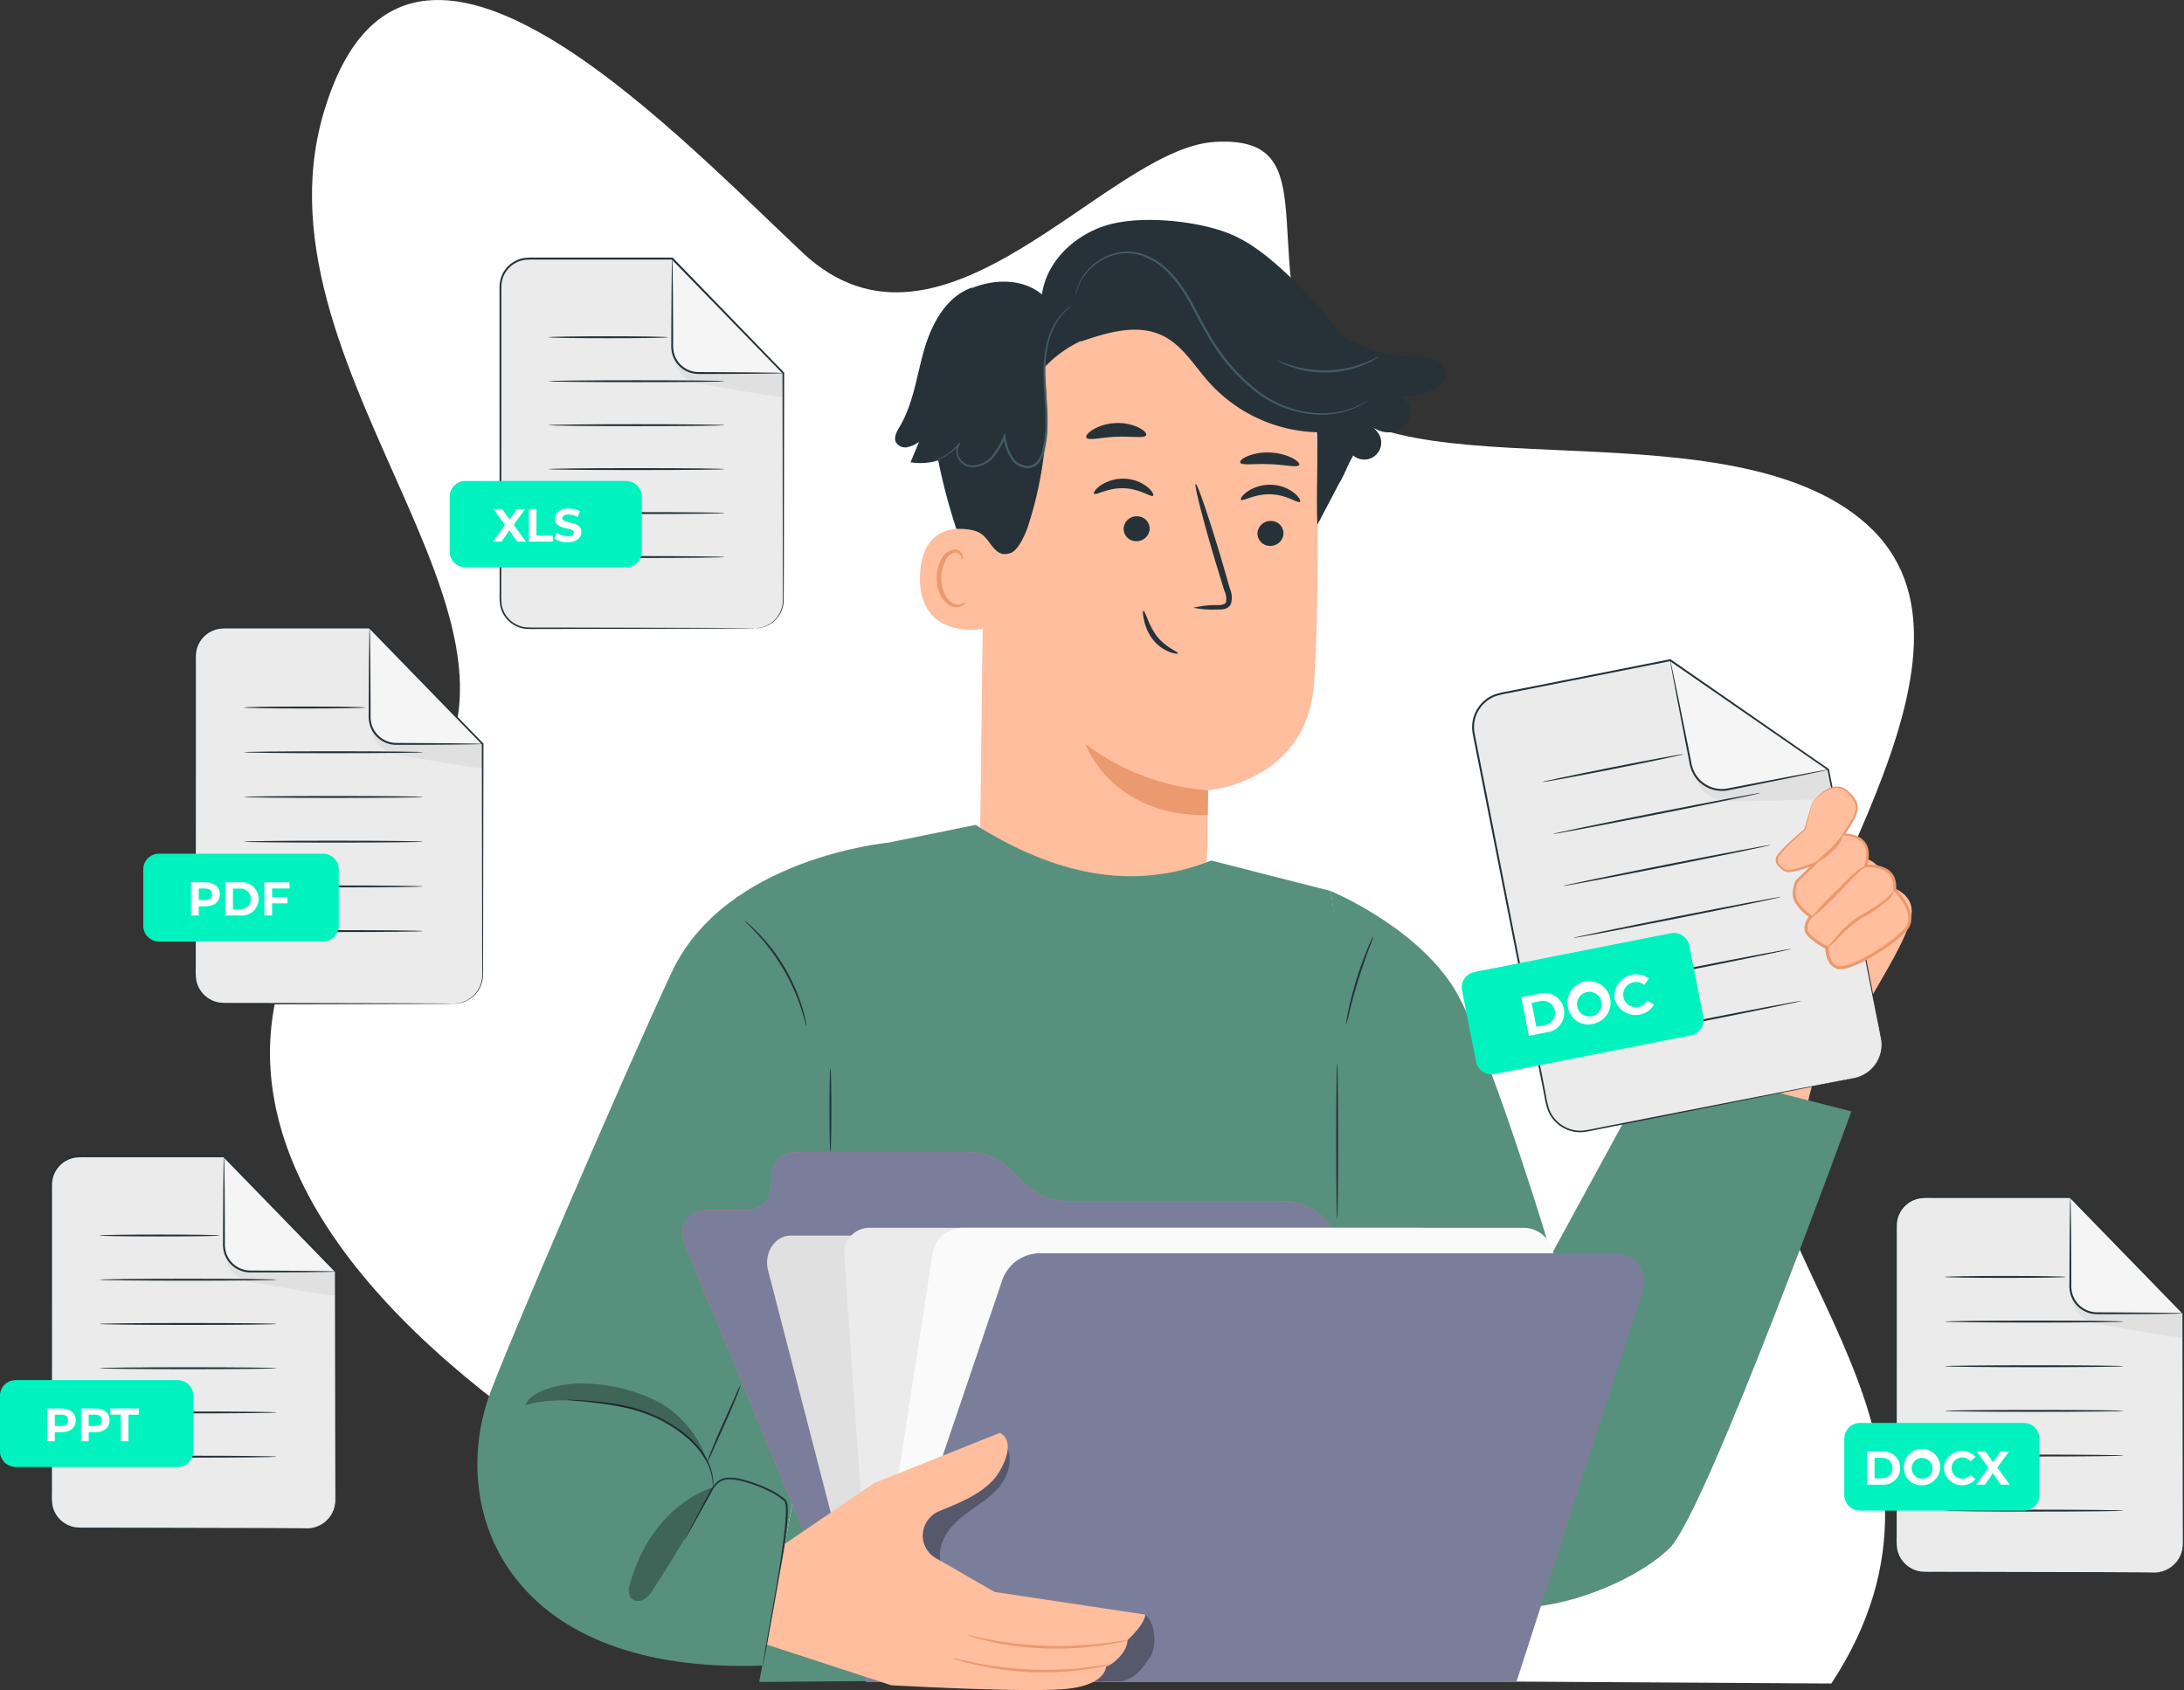 <svg xmlns="http://www.w3.org/2000/svg" xmlns:xlink="http://www.w3.org/1999/xlink" width="334.927" height="259.24" viewBox="0 0 334.927 259.24">
  <rect x="0" y="0" width="334.927" height="259.24" fill="#333333" stroke="none"/>
  <defs>
    <clipPath id="clip-path">
      <rect id="Rectángulo_291369" data-name="Rectángulo 291369" width="252.116" height="258.24" fill="#fff"/>
    </clipPath>
    <clipPath id="clip-path-2">
      <rect id="Rectángulo_291707" data-name="Rectángulo 291707" width="334.927" height="225.502" fill="none"/>
    </clipPath>
    <clipPath id="clip-path-4">
      <rect id="Rectángulo_291701" data-name="Rectángulo 291701" width="12.92" height="17.445" fill="none"/>
    </clipPath>
    <clipPath id="clip-path-5">
      <rect id="Rectángulo_291702" data-name="Rectángulo 291702" width="27.91" height="12.045" fill="none"/>
    </clipPath>
    <clipPath id="clip-path-6">
      <rect id="Rectángulo_291703" data-name="Rectángulo 291703" width="127.881" height="81.27" fill="#7a7e9a"/>
    </clipPath>
    <clipPath id="clip-path-7">
      <rect id="Rectángulo_291704" data-name="Rectángulo 291704" width="42.403" height="36.722" fill="none"/>
    </clipPath>
  </defs>
  <g id="Grupo_872341" data-name="Grupo 872341" transform="translate(-213.007 -6024.629)">
    <g id="Grupo_870715" data-name="Grupo 870715" transform="translate(254.412 6024.629)">
      <g id="Grupo_870714" data-name="Grupo 870714" clip-path="url(#clip-path)">
        <path id="Trazado_215321" data-name="Trazado 215321" d="M19.194,125.641C50.705,99.911-3.863,58.389,8.219,17.32s51.953,1.154,73.407,21.387,46.595-15.966,63.261-16.938,7.287,14.849,14.8,35.343,62.926,3.474,85.14,23.269-13.176,61.918-16.155,87.037,35.281,53.541,10.768,90.822L117.665,257.5c-12.253-3.857-20.248-6.914-20.248-6.914C-16.59,200.163-12.317,151.371,19.194,125.641" transform="translate(0 0)" fill="#fff"/>
      </g>
    </g>
    <g id="Grupo_871480" data-name="Grupo 871480" transform="translate(213.007 6058.368)">
      <g id="Grupo_871479" data-name="Grupo 871479" clip-path="url(#clip-path-2)">
        <g id="Grupo_871476" data-name="Grupo 871476">
          <g id="Grupo_871475" data-name="Grupo 871475" clip-path="url(#clip-path-2)">
            <path id="Trazado_265741" data-name="Trazado 265741" d="M263.458,43.688l-.728,58.582c-.124,9.962,1.73,24.621,17.49,24.1,13.639-1.485,17.257-14.4,17.364-23.693.05-4.41.1-8.087.136-8.54,0,0,14.931-1.217,16.191-15.965.609-7.126.668-21.907.567-35.279a27.568,27.568,0,0,0-25.57-27.271l-1.424-.1c-15.422-.225-24.229,12.748-24.026,28.171" transform="translate(-112.439 -6.64)" fill="#ffbe9d"/>
            <path id="Trazado_265742" data-name="Trazado 265742" d="M309.834,147.657a35.754,35.754,0,0,1-18.8-7.085s3.9,11.124,18.727,10.87Z" transform="translate(-124.553 -60.161)" fill="#eb996e"/>
            <path id="Trazado_265743" data-name="Trazado 265743" d="M302.336,71.987c-.293.3-2-1.073-4.467-1.139-2.467-.1-4.315,1.146-4.575.828-.128-.141.177-.686.983-1.252a6.185,6.185,0,0,1,3.673-1.042,5.966,5.966,0,0,1,3.545,1.289c.743.62.985,1.183.841,1.316" transform="translate(-125.51 -29.692)" fill="#263238"/>
            <path id="Trazado_265744" data-name="Trazado 265744" d="M305.222,81.414a2,2,0,0,1-2.07,1.871,1.912,1.912,0,0,1-1.924-1.948,2,2,0,0,1,2.068-1.873,1.914,1.914,0,0,1,1.925,1.949" transform="translate(-128.917 -34.009)" fill="#263238"/>
            <path id="Trazado_265745" data-name="Trazado 265745" d="M319.942,89.788a15.034,15.034,0,0,1,3.733-.4c.583-.017,1.14-.092,1.266-.48a2.956,2.956,0,0,0-.261-1.745q-.663-2.161-1.391-4.536c-1.92-6.453-3.265-11.742-3-11.818s2.028,5.1,3.948,11.548q.69,2.385,1.317,4.557a3.369,3.369,0,0,1,.134,2.3,1.457,1.457,0,0,1-1.014.777,3.953,3.953,0,0,1-.994.065,14.793,14.793,0,0,1-3.734-.268" transform="translate(-136.926 -30.306)" fill="#263238"/>
            <path id="Trazado_265746" data-name="Trazado 265746" d="M300.4,56.313c-.239.548-2.217.136-4.585.257-2.371.072-4.316.644-4.591.117-.121-.252.247-.757,1.053-1.246a7.472,7.472,0,0,1,3.468-.975,7.394,7.394,0,0,1,3.523.691c.835.422,1.237.9,1.133,1.156" transform="translate(-124.627 -23.307)" fill="#263238"/>
            <path id="Trazado_265747" data-name="Trazado 265747" d="M341.525,64.27c-.259.447-2.187-.049-4.524-.121-2.336-.114-4.276.227-4.522-.24-.108-.223.277-.624,1.091-.978a8.16,8.16,0,0,1,3.456-.571,8.425,8.425,0,0,1,3.436.846c.8.419,1.177.851,1.063,1.064" transform="translate(-142.284 -26.685)" fill="#263238"/>
            <path id="Trazado_265748" data-name="Trazado 265748" d="M256.975,83.481c-.244-.127-9.923-3.74-10.338,6.374s9.826,8.445,9.855,8.155.482-14.529.482-14.529" transform="translate(-105.549 -35.415)" fill="#ffbe9d"/>
            <path id="Trazado_265749" data-name="Trazado 265749" d="M255.484,96.46c-.043-.034-.181.116-.485.24a1.762,1.762,0,0,1-1.319-.027c-1.053-.436-1.883-2.169-1.857-3.994a5.834,5.834,0,0,1,.6-2.5,2.039,2.039,0,0,1,1.381-1.3.9.9,0,0,1,1.02.526c.124.288.051.487.1.507.027.026.224-.161.16-.582a1.123,1.123,0,0,0-.372-.65,1.331,1.331,0,0,0-.964-.3,2.477,2.477,0,0,0-1.9,1.492,5.987,5.987,0,0,0-.726,2.794c-.019,2.041.947,3.99,2.392,4.473a1.888,1.888,0,0,0,1.622-.2c.323-.237.386-.462.352-.481" transform="translate(-107.471 -37.824)" fill="#eb996e"/>
            <path id="Trazado_265750" data-name="Trazado 265750" d="M311.764,111.356c.11-.256-1.871-.849-3.265-2.708a11.352,11.352,0,0,1-1.4-2.642c-.3-.734-.519-1.195-.628-1.161s-.078.529.085,1.328a7.459,7.459,0,0,0,1.3,2.959,6.046,6.046,0,0,0,2.584,1.978c.772.313,1.294.332,1.321.246" transform="translate(-131.135 -44.87)" fill="#263238"/>
            <path id="Trazado_265751" data-name="Trazado 265751" d="M324.319,23.014a2.392,2.392,0,0,0-1.122-1.4,7.35,7.35,0,0,0-3.77-.611,21.3,21.3,0,0,1-11.091-3.371,49.613,49.613,0,0,0-5.161-6.255c-4.47-4.609-8.148-7.746-11.953-9.278C286.3.123,278.072-.68,272.94.666S263.2,6.175,262.487,11.432c-2.878-2.433-7.2-2.412-10.7-1l-.089-.038c-3.9,1.391-6.121,5.515-7.272,9.5s-1.642,8.237-3.75,11.8c-.44.746-.965,1.639-.579,2.416a1.646,1.646,0,0,0,1.724.75,4.822,4.822,0,0,0,1.816-.822q-.653,1.563-1.305,3.127a9.226,9.226,0,0,0,4.246-.284,90.63,90.63,0,0,0,2.776,10.5c1.632,0,3.125.112,4.131,1.016,1.367,1.229,1.979,3.542,4.251,2.664,1.155-.447,2.21-2.872,2.6-4.05a57.555,57.555,0,0,0,2.492-24.363,18.5,18.5,0,0,1,5.712-4.123l-.174.157c4.121-1.432,8.784-2.84,12.694-.9,3.033,1.5,4.816,4.648,7.085,7.16a23.154,23.154,0,0,0,16.5,7.623c.218,4.152-.13,10.022.088,14.174l3.493-6.652,0,.033c.286-.487.522-.978.751-1.47l.078-.149v-.018a25.746,25.746,0,0,1,1.168-2.362l.039.035a2.594,2.594,0,0,0,3.791-3.47,5.85,5.85,0,0,0-1.254-1.26,4.1,4.1,0,0,0,3.91,1.014,3.22,3.22,0,0,0,2.278-3.184,2.739,2.739,0,0,0-1.632-2.2,9.251,9.251,0,0,0,5.26-1.16c1.039-.593,2.058-1.567,1.706-2.874" transform="translate(-102.697 0)" fill="#263238"/>
            <path id="Trazado_265752" data-name="Trazado 265752" d="M271.26,22.946a12.687,12.687,0,0,0-1.48,1.353,10.577,10.577,0,0,0-2.264,4.9,18.561,18.561,0,0,0-.377,3.749c-.006,1.359.1,2.813.207,4.347a38.9,38.9,0,0,1,.11,4.838,17.046,17.046,0,0,1-.332,2.552,5.322,5.322,0,0,1-1.041,2.476,2.225,2.225,0,0,1-2.082.7,3.312,3.312,0,0,1-1.873-1.058,7.654,7.654,0,0,1-1.422-3.751l.31.037a12.348,12.348,0,0,1-1.8,3.091,4.391,4.391,0,0,1-2.87,1.563,2.837,2.837,0,0,1-1.521-.266,2.458,2.458,0,0,1-1.033-1.018,2.528,2.528,0,0,1-.313-1.308A1.837,1.837,0,0,1,253.957,44l.157.14a9.516,9.516,0,0,1-3.169,2.378,8.495,8.495,0,0,1-.982.381,1.633,1.633,0,0,1-.352.088,1.784,1.784,0,0,1,.333-.142c.219-.09.545-.221.952-.428A9.8,9.8,0,0,0,253.954,44l.157.14a1.891,1.891,0,0,0-.1,2.192,2.213,2.213,0,0,0,.934.9,2.571,2.571,0,0,0,1.379.224,4.119,4.119,0,0,0,2.664-1.485,12.172,12.172,0,0,0,1.728-3.024l.212-.473.1.511a7.4,7.4,0,0,0,1.353,3.584,2.98,2.98,0,0,0,1.677.947,1.878,1.878,0,0,0,1.77-.593,5.037,5.037,0,0,0,.961-2.316,16.908,16.908,0,0,0,.331-2.5,39.483,39.483,0,0,0-.091-4.8c-.095-1.532-.195-2.993-.176-4.37a18.5,18.5,0,0,1,.424-3.8,10.434,10.434,0,0,1,2.4-4.936,5.981,5.981,0,0,1,1.579-1.264" transform="translate(-106.827 -9.82)" fill="#455a64"/>
            <path id="Trazado_265753" data-name="Trazado 265753" d="M333.47,31.1s-.037.039-.118.1l-.368.269a4.974,4.974,0,0,1-.625.4,7.867,7.867,0,0,1-.9.472,13.077,13.077,0,0,1-6.314,1.136,16.715,16.715,0,0,1-8.9-3.287,28.965,28.965,0,0,1-7.649-8.816c-1.073-1.786-1.948-3.618-2.912-5.309a19.556,19.556,0,0,0-3.3-4.491A10.068,10.068,0,0,0,298.135,9a7.216,7.216,0,0,0-2.241-.258,7.935,7.935,0,0,0-2.052.394,8.538,8.538,0,0,0-4.74,4.011,10.288,10.288,0,0,0-.762,2.212.53.53,0,0,1,.012-.155c.019-.122.042-.271.07-.451a7.4,7.4,0,0,1,.56-1.666,8.4,8.4,0,0,1,1.651-2.239,8.635,8.635,0,0,1,3.13-1.942,8.119,8.119,0,0,1,2.118-.43,7.468,7.468,0,0,1,2.332.248,10.317,10.317,0,0,1,4.4,2.627,19.709,19.709,0,0,1,3.369,4.552c.976,1.7,1.851,3.53,2.914,5.3a28.969,28.969,0,0,0,7.539,8.735,16.611,16.611,0,0,0,8.732,3.3,13.287,13.287,0,0,0,6.244-1.015A20.811,20.811,0,0,0,333.47,31.1" transform="translate(-123.4 -3.625)" fill="#455a64"/>
            <path id="Trazado_265754" data-name="Trazado 265754" d="M357.887,36.7a2.337,2.337,0,0,1-.53.368,11.437,11.437,0,0,1-1.566.8,15.25,15.25,0,0,1-2.48.815,16.064,16.064,0,0,1-6.366.2,15.3,15.3,0,0,1-2.527-.654,11.462,11.462,0,0,1-1.614-.694,2.316,2.316,0,0,1-.551-.333c.029-.058.843.36,2.242.8a17.47,17.47,0,0,0,2.5.572,17.226,17.226,0,0,0,6.244-.2,17.393,17.393,0,0,0,2.459-.731c1.368-.523,2.155-.994,2.187-.938" transform="translate(-146.475 -15.706)" fill="#455a64"/>
            <path id="Trazado_265755" data-name="Trazado 265755" d="M341.713,73.614c-.293.3-2-1.073-4.467-1.139-2.467-.1-4.316,1.146-4.575.828-.128-.141.177-.686.983-1.252a6.189,6.189,0,0,1,3.673-1.042,5.97,5.97,0,0,1,3.545,1.29c.743.62.985,1.182.841,1.316" transform="translate(-142.362 -30.388)" fill="#263238"/>
            <path id="Trazado_265756" data-name="Trazado 265756" d="M341.107,82.669a2,2,0,0,1-2.07,1.871,1.912,1.912,0,0,1-1.924-1.948,2,2,0,0,1,2.068-1.873,1.914,1.914,0,0,1,1.925,1.949" transform="translate(-144.275 -34.546)" fill="#263238"/>
            <path id="Trazado_265757" data-name="Trazado 265757" d="M481.129,174.134a4.072,4.072,0,0,0-4.1-4.286c-1.56-2.049-3.315-1.3-3.315-1.3l-6.63,4.472c-.975,1.677-7.409,8.012-7.409,8.012-1.755-1.3-1.755-3.913-3.858-7.081s-6.867-2.795-6.867-2.795,3.705,8.385,4.1,13.6-2.848,19.769-2.848,19.769l18.744,5.268s1.183-7.983,3.283-8.627c2.528-.776,3.934-4.505,3.934-4.505,2.733-5.536,8.281-13.581,9.061-17.68s-4.1-4.844-4.1-4.844" transform="translate(-192.14 -72.076)" fill="#ffbe9d"/>
            <path id="Trazado_265758" data-name="Trazado 265758" d="M236.713,162.217c11.939,7.5,23.971,10.325,36.156,5.466l18.318,4.679L309.209,292.77l-105.667.918,5.206-27.966,13.1-100.48Z" transform="translate(-87.11 -69.424)" fill="#58907e"/>
            <path id="Trazado_265759" data-name="Trazado 265759" d="M356.76,179.952s14.247,5.916,19.685,16.279,14.177,39.452,14.177,39.452l16.1-29.565,29.878,7.638s-22.239,61.343-27.822,66.928c-6.113,6.114-22.77,12.279-30.927,7.521s-9.816-22.817-9.816-22.817Z" transform="translate(-152.683 -77.014)" fill="#58907e"/>
            <path id="Trazado_265760" data-name="Trazado 265760" d="M358.366,250.119c-.082,0-.149-5.348-.149-11.943s.066-11.946.149-11.946.149,5.347.149,11.946-.066,11.943-.149,11.943" transform="translate(-153.307 -96.82)" fill="#263238"/>
            <path id="Trazado_265761" data-name="Trazado 265761" d="M365.07,191.98a17.884,17.884,0,0,1-.7,1.972c-.448,1.209-1.043,2.888-1.626,4.766s-1.038,3.6-1.35,4.852a17.691,17.691,0,0,1-.542,2.02,2.059,2.059,0,0,1,.056-.561c.053-.358.148-.872.28-1.506.261-1.267.688-3,1.271-4.893s1.216-3.561,1.715-4.755c.251-.6.463-1.075.62-1.4a2.03,2.03,0,0,1,.272-.494" transform="translate(-154.433 -82.162)" fill="#263238"/>
            <path id="Trazado_265762" data-name="Trazado 265762" d="M187.577,212.384l3.306-45.369s-24.872,2.308-33.1,19.855c-6.936,14.787-26.081,59.276-28.131,65.362-6.013,17.859,3.381,42.412,42.108,40.99l4.415-24.279Z" transform="translate(-54.773 -71.478)" fill="#58907e"/>
            <path id="Trazado_265763" data-name="Trazado 265763" d="M183.478,346.859a2.838,2.838,0,0,1,.2-.435l.632-1.221,2.372-4.464.792-1.477a4.382,4.382,0,0,1,1.138-1.462,3.092,3.092,0,0,1,1.913-.55,8.709,8.709,0,0,1,2.062.334,21.152,21.152,0,0,1,4.162,1.574,11.031,11.031,0,0,1,2,1.273l.23.2a.749.749,0,0,1,.2.307,2.586,2.586,0,0,1,.126.625,9.732,9.732,0,0,1,.027,1.232c-.06,1.64-.264,3.221-.469,4.745s-.442,2.987-.676,4.379c-.468,2.785-.936,5.283-1.337,7.38l-.972,4.96q-.166.847-.265,1.348a3.832,3.832,0,0,1-.1.47,2.344,2.344,0,0,1,.041-.479c.041-.312.112-.771.211-1.359l.879-4.978c.375-2.1.821-4.6,1.274-7.386.225-1.392.452-2.854.657-4.374s.4-3.1.46-4.714a9.594,9.594,0,0,0-.026-1.193,2.278,2.278,0,0,0-.108-.55.437.437,0,0,0-.118-.193l-.219-.191a10.81,10.81,0,0,0-1.941-1.241,21.162,21.162,0,0,0-4.1-1.568,8.5,8.5,0,0,0-2-.338,2.847,2.847,0,0,0-1.762.487,4.168,4.168,0,0,0-1.083,1.375l-.809,1.466-2.455,4.418-.681,1.194a2.875,2.875,0,0,1-.255.407" transform="translate(-78.523 -144.334)" fill="#263238"/>
            <path id="Trazado_265764" data-name="Trazado 265764" d="M152.038,316.364a1.078,1.078,0,0,1,.292-.009l.835.032c.724.035,1.772.1,3.065.217a39.809,39.809,0,0,1,4.517.657,23.117,23.117,0,0,1,5.312,1.76,20.828,20.828,0,0,1,4.673,3.084,12.486,12.486,0,0,1,2.837,3.585,7.944,7.944,0,0,1,.86,2.959,5.27,5.27,0,0,1,.017.839,1.071,1.071,0,0,1-.025.291c-.033,0-.021-.4-.108-1.117a8.331,8.331,0,0,0-.932-2.875,12.633,12.633,0,0,0-2.832-3.477,21.207,21.207,0,0,0-4.621-3.02,23.7,23.7,0,0,0-5.24-1.76,43.94,43.94,0,0,0-4.481-.716c-1.286-.146-2.33-.24-3.052-.311l-.831-.088a1.075,1.075,0,0,1-.288-.05" transform="translate(-65.068 -135.39)" fill="#263238"/>
            <path id="Trazado_265765" data-name="Trazado 265765" d="M194.752,312.367a10.875,10.875,0,0,1-.619,1.785c-.426,1.086-1.061,2.567-1.789,4.189l-1.867,4.149a13.232,13.232,0,0,1-.813,1.7,10.718,10.718,0,0,1,.618-1.785c.426-1.086,1.061-2.568,1.789-4.19l1.867-4.149a13,13,0,0,1,.813-1.7" transform="translate(-81.17 -133.684)" fill="#263238"/>
            <path id="Trazado_265766" data-name="Trazado 265766" d="M222.511,240.333c-.082,0-.149-2.876-.149-6.422s.066-6.423.149-6.423.149,2.875.149,6.423-.066,6.422-.149,6.422" transform="translate(-95.165 -97.359)" fill="#263238"/>
            <g id="Grupo_871465" data-name="Grupo 871465" transform="translate(96.434 194.388)" opacity="0.3">
              <g id="Grupo_871464" data-name="Grupo 871464">
                <g id="Grupo_871463" data-name="Grupo 871463" clip-path="url(#clip-path-4)">
                  <path id="Trazado_265767" data-name="Trazado 265767" d="M181.5,339.822c-6.543,2.282-10.966,8.219-12.752,14.914a2.312,2.312,0,0,0,.157,2.086,1.647,1.647,0,0,0,2.054.168,4.8,4.8,0,0,0,1.456-1.678,171.834,171.834,0,0,0,9.084-15.491" transform="translate(-168.583 -339.822)"/>
                </g>
              </g>
            </g>
            <g id="Grupo_871468" data-name="Grupo 871468" transform="translate(80.586 178.465)" opacity="0.3">
              <g id="Grupo_871467" data-name="Grupo 871467">
                <g id="Grupo_871466" data-name="Grupo 871466" clip-path="url(#clip-path-5)">
                  <path id="Trazado_265768" data-name="Trazado 265768" d="M161.529,314.965a26.377,26.377,0,0,0-11.263-2.954,17.106,17.106,0,0,0-4.553.4c-2.042.429-4.39,1.461-4.836,2.928,4.7-1.471,11.609-.5,16.416.549a17.635,17.635,0,0,1,11.494,8.144,16.394,16.394,0,0,0-7.258-9.067" transform="translate(-140.877 -311.986)"/>
                </g>
              </g>
            </g>
            <path id="Trazado_265769" data-name="Trazado 265769" d="M209.109,204.075a3.66,3.66,0,0,1-.228-.716c-.122-.466-.321-1.134-.591-1.951a31.491,31.491,0,0,0-6.759-11.487c-.582-.633-1.07-1.131-1.417-1.464a3.661,3.661,0,0,1-.515-.547,3.635,3.635,0,0,1,.594.462c.373.308.886.787,1.492,1.4a28.351,28.351,0,0,1,6.807,11.568c.247.83.416,1.511.5,1.987a3.634,3.634,0,0,1,.115.743" transform="translate(-85.422 -80.42)" fill="#263238"/>
            <path id="Trazado_265770" data-name="Trazado 265770" d="M211.134,331.214,183.42,264.347c-1.265-3.051.322-5.525,3.544-5.525h5.576c2.276,0,3.826-1.253,3.972-3.21l.185-2.459c.148-1.956,1.7-3.21,3.978-3.21h26.5a9.273,9.273,0,0,1,6.135,2.714l2.151,2.084a9.268,9.268,0,0,0,6.13,2.714h33.746a9.416,9.416,0,0,1,8.059,5.525l27.474,68.232Z" transform="translate(-78.312 -106.969)" fill="#ff725e"/>
            <g id="Grupo_871471" data-name="Grupo 871471" transform="translate(104.672 142.975)">
              <g id="Grupo_871470" data-name="Grupo 871470">
                <g id="Grupo_871469" data-name="Grupo 871469" clip-path="url(#clip-path-6)">
                  <path id="Trazado_265771" data-name="Trazado 265771" d="M211.134,331.214,183.42,264.347c-1.265-3.051.322-5.525,3.544-5.525h5.576c2.276,0,3.826-1.253,3.972-3.21l.185-2.459c.148-1.956,1.7-3.21,3.978-3.21h26.5a9.273,9.273,0,0,1,6.135,2.714l2.151,2.084a9.268,9.268,0,0,0,6.13,2.714h33.746a9.416,9.416,0,0,1,8.059,5.525l27.474,68.232Z" transform="translate(-182.985 -249.944)" fill="#7a7e9a"/>
                </g>
              </g>
            </g>
            <path id="Trazado_265772" data-name="Trazado 265772" d="M216.254,318.094,205.8,277.681c-.688-2.661,1.055-5.331,3.48-5.331h81.93a3.736,3.736,0,0,1,3.489,3.01l15.215,60.828c.668,2.671-.4,4.273-2.828,4.242l-82.434.026a3.739,3.739,0,0,1-3.443-2.986Z" transform="translate(-88.013 -116.558)" fill="#e0e0e0"/>
            <path id="Trazado_265773" data-name="Trazado 265773" d="M230.747,338.081l-4.453-63.642a3.9,3.9,0,0,1,3.893-4.176h84.889v67.818Z" transform="translate(-96.844 -115.665)" fill="#ebebeb"/>
            <path id="Trazado_265774" data-name="Trazado 265774" d="M232.425,339.537l10.1-65.61a4.7,4.7,0,0,1,4.616-3.664h85.875a4.642,4.642,0,0,1,4.335,6.467l-18.543,60.043Z" transform="translate(-99.471 -115.665)" fill="#fafafa"/>
            <path id="Trazado_265775" data-name="Trazado 265775" d="M232.195,342.8l20.827-61.448a6.166,6.166,0,0,1,5.792-4.272h88.529a4.326,4.326,0,0,1,3.954,5.74l-19.371,60.009Z" transform="translate(-99.373 -118.581)" fill="#7a7e9a"/>
            <g id="Grupo_871474" data-name="Grupo 871474" transform="translate(134.628 187.522)" opacity="0.3">
              <g id="Grupo_871473" data-name="Grupo 871473">
                <g id="Grupo_871472" data-name="Grupo 871472" clip-path="url(#clip-path-7)">
                  <path id="Trazado_265776" data-name="Trazado 265776" d="M276.349,354.226s-3.342.153-4.883.258a45.492,45.492,0,0,1-21.511-3.816c-2.083-.928-4.286-2.238-4.917-4.43-.705-2.455.884-5.01,2.822-6.673s4.295-2.848,5.978-4.77,2.479-5.032.821-6.974l-.458.335c-1.2,3.034-4.533,4.5-7.294,6.234A25.743,25.743,0,0,0,236.1,348.52c-.972,3.181-1.232,6.892.7,9.6,1.369,1.923,3.609,3.016,5.822,3.837,6.7,2.484,13.856,2.576,21,2.584,2.257,0,9.183-.093,9.183-.093,2.178-.593,2.9-1.726,4.207-3.563,1.2-1.687.94-5.339-.656-6.661" transform="translate(-235.352 -327.821)"/>
                </g>
              </g>
            </g>
            <path id="Trazado_265777" data-name="Trazado 265777" d="M263.638,353.13l-23.09-3.472-8.965-5.158a4.045,4.045,0,0,1-2.06-3.257c0-.025,0-.051,0-.076a4.092,4.092,0,0,1,2.537-3.908c2.844-1.2,7.349-2.793,9.271-6.158,2.761-4.838,0-5.841,0-5.841l-19.282,7.707-13.649,9.29-2.746,15.491,19.045,6.22s21.222,1.2,27.077.539,5.856-3.385,5.856-3.385c1.087-.34,3.286-2.27,3.285-4.069,2.842-2.666,2.726-3.924,2.726-3.924" transform="translate(-88.013 -139.203)" fill="#ffbe9d"/>
            <path id="Trazado_265778" data-name="Trazado 265778" d="M255.395,385.631a4.567,4.567,0,0,1,.951.182c.6.146,1.481.34,2.568.557a54.287,54.287,0,0,0,17.233.673c1.1-.132,1.991-.257,2.605-.356a4.6,4.6,0,0,1,.962-.108,4.5,4.5,0,0,1-.934.257c-.606.146-1.493.313-2.6.481a46.909,46.909,0,0,1-17.328-.676c-1.086-.253-1.957-.489-2.55-.681a4.6,4.6,0,0,1-.911-.329" transform="translate(-109.302 -165.037)" fill="#eb996e"/>
            <path id="Trazado_265779" data-name="Trazado 265779" d="M259.08,379.391a4.777,4.777,0,0,1,.966.184c.613.149,1.5.342,2.61.554a56.064,56.064,0,0,0,8.728.965,59.256,59.256,0,0,0,8.776-.4c1.117-.135,2.021-.263,2.643-.364a4.76,4.76,0,0,1,.976-.11,4.722,4.722,0,0,1-.948.26c-.616.148-1.515.319-2.634.489a49.663,49.663,0,0,1-8.825.52A47.427,47.427,0,0,1,262.6,380.4c-1.1-.249-1.99-.484-2.592-.679a4.67,4.67,0,0,1-.926-.332" transform="translate(-110.879 -162.367)" fill="#eb996e"/>
            <path id="Trazado_265780" data-name="Trazado 265780" d="M453.388,182.144l-41.025,8.1a5.232,5.232,0,0,1-6.147-4.119L395,129.343a5.232,5.232,0,0,1,4.119-6.147l26.019-5.139,24.24,16.78L457.507,176a5.232,5.232,0,0,1-4.119,6.147" transform="translate(-169.006 -50.525)" fill="#ebebeb"/>
            <path id="Trazado_265781" data-name="Trazado 265781" d="M447.761,118.057l3.156,15.981a4.867,4.867,0,0,0,5.717,3.832L472,134.837Z" transform="translate(-191.629 -50.525)" fill="#f5f5f5"/>
            <path id="Trazado_265782" data-name="Trazado 265782" d="M454.13,147.955a5.411,5.411,0,0,0,5.228,4.319,5.063,5.063,0,0,0,.527.014c2.078-.037,15.75-.3,15.69-.6-.065-.328-.848-4.294-.848-4.294l-15.366,3.035s-3.863.627-5.231-2.473" transform="translate(-194.355 -63.08)" fill="#e0e0e0"/>
            <path id="Trazado_265783" data-name="Trazado 265783" d="M453.279,182.031s.074-.025.221-.065a4.461,4.461,0,0,0,.646-.211,5.193,5.193,0,0,0,3.246-5.533c-.3-1.662-.709-3.577-1.13-5.723-1.71-8.592-4.158-20.891-7.114-35.75l.051.078-24.251-16.765.109.022-15.013,2.97-7.853,1.552L400.2,123a13.362,13.362,0,0,0-1.96.463,5.085,5.085,0,0,0-2.841,2.66,5.018,5.018,0,0,0-.412,2.719c.145.921.358,1.864.533,2.79q.55,2.789,1.093,5.539,1.085,5.5,2.137,10.83c1.4,7.1,2.749,13.948,4.035,20.473q.963,4.893,1.877,9.534l.9,4.568q.221,1.124.439,2.231a12.077,12.077,0,0,0,.523,2.146,5.125,5.125,0,0,0,2.99,2.854,5.071,5.071,0,0,0,2.035.3,19.51,19.51,0,0,0,2.032-.346l7.746-1.52,23.378-4.569,6.359-1.228,1.655-.312c.373-.069.566-.1.566-.1s-.189.047-.56.126l-1.649.341-6.348,1.282-23.359,4.662-7.742,1.539a19.456,19.456,0,0,1-2.063.355,5.307,5.307,0,0,1-2.13-.3,5.369,5.369,0,0,1-3.137-2.985,12.19,12.19,0,0,1-.541-2.191l-.443-2.23q-.445-2.248-.906-4.566-.918-4.635-1.889-9.532c-1.291-6.523-2.647-13.371-4.052-20.469q-1.053-5.325-2.141-10.829l-1.094-5.538c-.176-.936-.385-1.849-.536-2.811a5.315,5.315,0,0,1,.436-2.88,5.383,5.383,0,0,1,3.007-2.816,13.583,13.583,0,0,1,2.007-.476l1.993-.394,7.854-1.55L425,117.8l.059-.011.05.034,24.23,16.8.041.029.01.049c2.915,14.868,5.326,27.174,7.011,35.771.412,2.151.808,4.057,1.1,5.736a5.253,5.253,0,0,1-1.179,4.052,5.192,5.192,0,0,1-2.162,1.531,3.887,3.887,0,0,1-.655.193c-.149.034-.226.047-.226.047" transform="translate(-168.897 -50.412)" fill="#263238"/>
            <path id="Trazado_265784" data-name="Trazado 265784" d="M472,134.837a2.019,2.019,0,0,1-.389.108l-1.126.251-4.154.868-6.168,1.25-3.649.721a5.022,5.022,0,0,1-5.225-2.535,5.807,5.807,0,0,1-.61-1.906l-.712-3.648c-.446-2.318-.848-4.411-1.188-6.18-.323-1.736-.586-3.152-.776-4.172l-.2-1.137a2.023,2.023,0,0,1-.049-.4,2,2,0,0,1,.108.388c.063.287.147.661.251,1.126l.869,4.153,1.25,6.168c.232,1.162.476,2.381.729,3.644a5.519,5.519,0,0,0,.583,1.821,4.741,4.741,0,0,0,4.917,2.389l3.644-.7,6.18-1.187,4.172-.775,1.137-.2a2.021,2.021,0,0,1,.4-.049" transform="translate(-191.627 -50.525)" fill="#263238"/>
            <path id="Trazado_265785" data-name="Trazado 265785" d="M435.136,143.251c.016.081-4.817,1.1-10.793,2.284s-10.836,2.072-10.852,1.992,4.816-1.1,10.794-2.284,10.835-2.072,10.851-1.991" transform="translate(-176.963 -61.305)" fill="#263238"/>
            <path id="Trazado_265786" data-name="Trazado 265786" d="M448.158,153.643c.016.081-7.116,1.558-15.928,3.3s-15.971,3.087-15.987,3.006,7.114-1.557,15.929-3.3,15.969-3.086,15.985-3.005" transform="translate(-178.14 -65.754)" fill="#263238"/>
            <path id="Trazado_265787" data-name="Trazado 265787" d="M450.911,167.58c.016.081-7.116,1.558-15.928,3.3s-15.971,3.087-15.987,3.006,7.114-1.557,15.929-3.3,15.969-3.086,15.985-3.005" transform="translate(-179.319 -71.718)" fill="#263238"/>
            <path id="Trazado_265788" data-name="Trazado 265788" d="M421.749,187.821c-.016-.081,7.116-1.558,15.928-3.3s15.971-3.087,15.987-3.006-7.114,1.557-15.929,3.3-15.969,3.086-15.985,3.005" transform="translate(-180.497 -77.683)" fill="#263238"/>
            <path id="Trazado_265789" data-name="Trazado 265789" d="M456.416,195.454c.016.081-7.116,1.558-15.928,3.3s-15.971,3.087-15.987,3.006,7.114-1.557,15.929-3.3,15.969-3.086,15.985-3.005" transform="translate(-181.675 -83.648)" fill="#263238"/>
            <path id="Trazado_265790" data-name="Trazado 265790" d="M459.168,209.391c.016.081-7.116,1.558-15.928,3.3s-15.971,3.087-15.987,3.006,7.114-1.557,15.929-3.3,15.969-3.086,15.985-3.005" transform="translate(-182.853 -89.612)" fill="#263238"/>
            <path id="Trazado_265791" data-name="Trazado 265791" d="M427.028,206.894l-30.108,5.946a2.415,2.415,0,0,1-2.837-1.9l-2.157-10.919a2.415,2.415,0,0,1,1.9-2.837l30.108-5.946a2.414,2.414,0,0,1,2.837,1.9l2.157,10.918a2.416,2.416,0,0,1-1.9,2.837" transform="translate(-167.714 -81.825)" fill="#00f3be"/>
            <path id="Trazado_265792" data-name="Trazado 265792" d="M407.832,207.98l2.687-.53a3.03,3.03,0,1,1,1.169,5.916L409,213.9Zm3.567,4.275a1.873,1.873,0,1,0-.725-3.668l-1.25.247.725,3.668Z" transform="translate(-174.541 -88.746)" fill="#fff"/>
            <path id="Trazado_265793" data-name="Trazado 265793" d="M420.357,208.509a3.305,3.305,0,1,1,3.842,2.42,3.122,3.122,0,0,1-3.842-2.42m5.088-1.005a1.887,1.887,0,1,0-1.477,2.258,1.84,1.84,0,0,0,1.477-2.258" transform="translate(-179.874 -87.621)" fill="#fff"/>
            <path id="Trazado_265794" data-name="Trazado 265794" d="M432.824,206.049a3.321,3.321,0,0,1,5.249-3.127l-.719.985a1.94,1.94,0,0,0-1.625-.4,1.93,1.93,0,1,0,.748,3.786,1.924,1.924,0,0,0,1.349-.995l1.04.637a3.316,3.316,0,0,1-6.042-.888" transform="translate(-185.209 -86.57)" fill="#fff"/>
            <path id="Trazado_265795" data-name="Trazado 265795" d="M481.772,154.468s3.03-3.836,5.363-1.691,1.661,3.249-.558,6.64c0,0,4.953-.26,3.365,4.827,0,0,4.935-.546,4.461,3.617,0,0,3.727,3.647,1.789,6s-8.967,6.594-10.743,5.864-1.789-3.244-1.789-3.244-2.112-.951-2.695-2.064.418-2.673.418-2.673-1.781-1.819-2.222-2.326.241-2.868.241-2.868l2.842-2.758s-3.914,1.7-4.729,1.053-1.735-1.21-.862-2.393a39.618,39.618,0,0,1,3.978-3.831Z" transform="translate(-203.843 -65.105)" fill="#ffbe9d"/>
            <path id="Trazado_265796" data-name="Trazado 265796" d="M489.855,188.54a13.5,13.5,0,0,1,1.283-1.558,14.983,14.983,0,0,1,3.616-3.312,34.88,34.88,0,0,0,4.064-2.612,19.16,19.16,0,0,0,1.385-1.426,3.611,3.611,0,0,1-1.163,1.674,24.01,24.01,0,0,1-4.035,2.763,18.186,18.186,0,0,0-3.622,3.138,6.368,6.368,0,0,1-1.528,1.332" transform="translate(-209.643 -76.877)" fill="#eb996e"/>
            <path id="Trazado_265797" data-name="Trazado 265797" d="M485.061,181.537a38.05,38.05,0,0,1,4.062-4.387c1.173-1.147,2.178-2.262,3.043-2.945a3.661,3.661,0,0,1,1.523-.9c.034.064-.534.408-1.3,1.151-.783.723-1.745,1.867-2.93,3.028a38.031,38.031,0,0,1-4.395,4.053" transform="translate(-207.592 -74.167)" fill="#eb996e"/>
            <path id="Trazado_265798" data-name="Trazado 265798" d="M486.689,169.08a17.445,17.445,0,0,1,2.277-2.2,29.389,29.389,0,0,0,2.007-2.395,4.749,4.749,0,0,1-1.677,2.732,7.949,7.949,0,0,1-2.607,1.86" transform="translate(-208.287 -70.396)" fill="#eb996e"/>
            <path id="Trazado_265799" data-name="Trazado 265799" d="M481.658,154.371a1.255,1.255,0,0,1-.05.284c-.051.212-.116.478-.2.808l-.8,3.085-.007.029-.025.022c-.572.5-1.214,1.081-1.908,1.734a16.9,16.9,0,0,0-2.113,2.257,1.181,1.181,0,0,0-.215.717,1.137,1.137,0,0,0,.381.669,7.754,7.754,0,0,0,.7.576,1.054,1.054,0,0,0,.789.156,15.152,15.152,0,0,0,3.839-1.19l.916-.379-.707.691-2.833,2.768.043-.061a3.613,3.613,0,0,0-.146,2.879,8.036,8.036,0,0,0,2.242,2.285l.192.145-.155.183c-.618.73-1.057,1.886-.248,2.6a10.52,10.52,0,0,0,2.684,1.836l-.333.185,0-.055s0-.026,0-.015v0c.059.069-.132-.164.136.2.638-.3.185-.124.324-.174h0v0l0,.108,0,.232a4.41,4.41,0,0,0,.043.466,3.64,3.64,0,0,0,.246.9,2.374,2.374,0,0,0,.5.753,1.406,1.406,0,0,0,.734.422,4.467,4.467,0,0,0,1.872-.369,16.641,16.641,0,0,0,1.86-.836,30.636,30.636,0,0,0,3.309-2,19.28,19.28,0,0,0,2.894-2.375,2.342,2.342,0,0,0,.752-1.49,3.621,3.621,0,0,0-.3-1.667,9.475,9.475,0,0,0-1.948-2.83l-.07-.074.005-.109a3.565,3.565,0,0,0-.168-1.627,2.415,2.415,0,0,0-1-1.179,5.334,5.334,0,0,0-3.054-.585l-.285.018.068-.281c.075-.309.164-.614.227-.919a5.145,5.145,0,0,0,.071-.91,2.528,2.528,0,0,0-.511-1.611,3.714,3.714,0,0,0-2.948-1.154h-.332l.177-.269a27.531,27.531,0,0,0,1.595-2.6,3.822,3.822,0,0,0,.406-1.288,2.112,2.112,0,0,0-.254-1.2,5.353,5.353,0,0,0-1.557-1.692,2.288,2.288,0,0,0-1.852-.189,6.2,6.2,0,0,0-2.3,1.442c-.234.213-.4.389-.515.5a1.127,1.127,0,0,1-.178.171.8.8,0,0,1,.14-.2,6.811,6.811,0,0,1,.483-.542,7.524,7.524,0,0,1,.888-.783,4.717,4.717,0,0,1,1.43-.772,2.488,2.488,0,0,1,2.027.171l.474.347.428.41a4.888,4.888,0,0,1,.778,1.007,2.391,2.391,0,0,1,.3,1.354,4.093,4.093,0,0,1-.417,1.4,27.309,27.309,0,0,1-1.587,2.656l-.154-.268a5.175,5.175,0,0,1,1.726.246,3.192,3.192,0,0,1,1.539,1.021,2.912,2.912,0,0,1,.606,1.835,5.573,5.573,0,0,1-.07.988c-.065.324-.154.645-.233.972l-.216-.263a5.7,5.7,0,0,1,3.321.625,2.846,2.846,0,0,1,1.18,1.383,4,4,0,0,1,.2,1.836l-.065-.183a9.865,9.865,0,0,1,2.059,2.973,4.062,4.062,0,0,1,.342,1.885,2.922,2.922,0,0,1-.275.968,4.224,4.224,0,0,1-.6.794,19.614,19.614,0,0,1-2.965,2.444,30.838,30.838,0,0,1-3.361,2.035,17,17,0,0,1-1.913.859,4.811,4.811,0,0,1-2.1.391,2.336,2.336,0,0,1-1.6-1.455,4.067,4.067,0,0,1-.277-1.014,4.592,4.592,0,0,1-.047-.516l0-.26.007-.137,0-.027v-.007c.139-.051-.314.125.326-.177.268.363.077.132.136.2v.019l0,.046-.006.066-.031.345-.3-.161a10.872,10.872,0,0,1-2.814-1.945,2.207,2.207,0,0,1-.482-.772,1.822,1.822,0,0,1-.039-.914,3.5,3.5,0,0,1,.773-1.514l.037.327a8.351,8.351,0,0,1-2.366-2.451,3.009,3.009,0,0,1-.261-1.679,5.328,5.328,0,0,1,.417-1.567l.014-.033.029-.029L482,163.556l.209.312a15.258,15.258,0,0,1-3.966,1.184,1.393,1.393,0,0,1-1.022-.237,7.908,7.908,0,0,1-.721-.611,1.445,1.445,0,0,1-.463-.867,1.475,1.475,0,0,1,.271-.908,16.545,16.545,0,0,1,2.195-2.284c.709-.645,1.363-1.21,1.949-1.7l-.032.051q.572-1.961.9-3.074l.244-.789a1.064,1.064,0,0,1,.1-.26" transform="translate(-203.728 -65.022)" fill="#eb996e"/>
          </g>
        </g>
        <g id="Grupo_871478" data-name="Grupo 871478">
          <g id="Grupo_871477" data-name="Grupo 871477" clip-path="url(#clip-path-2)">
            <path id="Trazado_265800" data-name="Trazado 265800" d="M91.962,166.983h-35.3a4.416,4.416,0,0,1-4.416-4.417V113.713a4.416,4.416,0,0,1,4.416-4.417H79.051l17.327,17.859v35.411a4.415,4.415,0,0,1-4.415,4.417" transform="translate(-22.362 -46.776)" fill="#ebebeb"/>
            <path id="Trazado_265801" data-name="Trazado 265801" d="M99.1,109.3v13.749a4.107,4.107,0,0,0,4.107,4.108l13.221,0Z" transform="translate(-42.413 -46.776)" fill="#f5f5f5"/>
            <path id="Trazado_265802" data-name="Trazado 265802" d="M99.416,135.442a4.567,4.567,0,0,0,3.623,4.431,4.177,4.177,0,0,0,.434.1c1.726.309,13.09,2.33,13.09,2.069v-3.695H103.342s-3.3-.113-3.926-2.9" transform="translate(-42.547 -57.965)" fill="#e0e0e0"/>
            <path id="Trazado_265803" data-name="Trazado 265803" d="M91.849,166.87c0-.021.264.006.762-.09a4.425,4.425,0,0,0,2-.933,4.366,4.366,0,0,0,1.581-3.116c.023-1.424,0-3.077,0-4.922-.013-7.4-.031-17.981-.053-30.767l.035.087-17.34-17.847.1.043-12.917,0H57.55a11.344,11.344,0,0,0-1.7.062,4.268,4.268,0,0,0-2.772,1.729A4.21,4.21,0,0,0,52.3,113.3c-.031.783-.009,1.6-.015,2.4q0,2.4,0,4.765,0,4.731,0,9.317c0,6.108-.007,12-.009,17.612q0,4.21-.006,8.2,0,1.994,0,3.929l0,1.919a10.185,10.185,0,0,0,.082,1.859,4.3,4.3,0,0,0,3.629,3.416,16.369,16.369,0,0,0,1.737.046l6.662.01,20.105.047,5.466.027,1.422.015c.32.005.485.015.485.015s-.165.01-.485.015l-1.422.014-5.466.028-20.105.047-6.662.01a16.345,16.345,0,0,1-1.769-.044,4.488,4.488,0,0,1-1.721-.6,4.546,4.546,0,0,1-2.119-3,10.277,10.277,0,0,1-.09-1.907l0-1.919q0-1.935,0-3.929,0-3.988-.007-8.2c0-5.613-.005-11.5-.009-17.612q0-4.581,0-9.317,0-2.366,0-4.765c.007-.8-.017-1.592.016-2.417a4.5,4.5,0,0,1,.836-2.325,4.565,4.565,0,0,1,2.966-1.849,11.454,11.454,0,0,1,1.744-.066h8.471l12.917,0H79l.042.043,17.314,17.872.035.036v.05c-.022,12.786-.04,23.37-.053,30.767-.012,1.848,0,3.491-.031,4.93a4.44,4.44,0,0,1-1.644,3.167,4.384,4.384,0,0,1-2.044.912,3.3,3.3,0,0,1-.575.052c-.129,0-.194,0-.194,0" transform="translate(-22.249 -46.663)" fill="#263238"/>
            <path id="Trazado_265804" data-name="Trazado 265804" d="M116.317,127.155a1.439,1.439,0,0,1-.34.03l-.974.028-3.581.047-5.311.031-3.14,0a4.26,4.26,0,0,1-3.934-2.969,4.919,4.919,0,0,1-.193-1.685c0-1.087.006-2.136.009-3.137.012-1.99.022-3.787.031-5.311.02-1.482.036-2.7.047-3.581.011-.4.021-.718.028-.974a1.451,1.451,0,0,1,.03-.339,1.478,1.478,0,0,1,.03.339c.007.255.017.578.028.974.011.885.027,2.1.047,3.581.009,1.524.02,3.322.032,5.311,0,1,.005,2.05.009,3.137a4.651,4.651,0,0,0,.184,1.6A3.982,3.982,0,0,0,102.98,127l3.132.015,5.311.033L115,127.1l.974.028a1.454,1.454,0,0,1,.34.03" transform="translate(-42.301 -46.776)" fill="#263238"/>
            <path id="Trazado_265805" data-name="Trazado 265805" d="M84,130.634c0,.082-4.169.149-9.311.149s-9.311-.066-9.311-.149,4.168-.149,9.311-.149,9.311.066,9.311.149" transform="translate(-27.981 -55.844)" fill="#263238"/>
            <path id="Trazado_265806" data-name="Trazado 265806" d="M92.838,142.624c0,.082-6.147.149-13.728.149s-13.729-.066-13.729-.149,6.146-.149,13.729-.149,13.728.066,13.728.149" transform="translate(-27.981 -60.975)" fill="#263238"/>
            <path id="Trazado_265807" data-name="Trazado 265807" d="M92.838,154.615c0,.082-6.147.149-13.728.149s-13.729-.066-13.729-.149,6.146-.149,13.729-.149,13.728.066,13.728.149" transform="translate(-27.981 -66.107)" fill="#263238"/>
            <path id="Trazado_265808" data-name="Trazado 265808" d="M92.838,166.6c0,.082-6.147.149-13.728.149s-13.729-.066-13.729-.149,6.146-.149,13.729-.149,13.728.066,13.728.149" transform="translate(-27.981 -71.239)" fill="#263238"/>
            <path id="Trazado_265809" data-name="Trazado 265809" d="M92.838,178.6c0,.083-6.147.149-13.728.149s-13.729-.066-13.729-.149,6.146-.148,13.729-.148,13.728.066,13.728.148" transform="translate(-27.981 -76.37)" fill="#263238"/>
            <path id="Trazado_265810" data-name="Trazado 265810" d="M92.838,190.586c0,.082-6.147.149-13.728.149s-13.729-.066-13.729-.149,6.146-.149,13.729-.149,13.728.066,13.728.149" transform="translate(-27.981 -81.502)" fill="#263238"/>
            <path id="Trazado_265811" data-name="Trazado 265811" d="M65.977,183.417H40.828A2.415,2.415,0,0,1,38.413,181v-8.641a2.415,2.415,0,0,1,2.415-2.415H65.977a2.415,2.415,0,0,1,2.414,2.415V181a2.416,2.416,0,0,1-2.415,2.415" transform="translate(-16.44 -72.733)" fill="#00f3be"/>
            <path id="Trazado_265812" data-name="Trazado 265812" d="M55.631,179.46c0,1.134-.851,1.84-2.21,1.84H52.4v1.4H51.218v-5.089h2.2c1.36,0,2.21.706,2.21,1.847m-1.193,0c0-.559-.363-.887-1.083-.887H52.4v1.767h.959c.72,0,1.083-.327,1.083-.88" transform="translate(-21.92 -76.014)" fill="#fff"/>
            <path id="Trazado_265813" data-name="Trazado 265813" d="M60.393,177.615h2.312a2.556,2.556,0,1,1,0,5.088H60.393Zm2.254,4.121a1.58,1.58,0,1,0,0-3.155H61.571v3.155Z" transform="translate(-25.847 -76.014)" fill="#fff"/>
            <path id="Trazado_265814" data-name="Trazado 265814" d="M72.068,178.559V179.9h2.356v.945H72.068V182.7H70.89v-5.089h3.846v.945Z" transform="translate(-30.339 -76.014)" fill="#fff"/>
            <path id="Trazado_265815" data-name="Trazado 265815" d="M52.977,308.173H18.058a4.369,4.369,0,0,1-4.369-4.369V255.471a4.369,4.369,0,0,1,4.369-4.369H40.2L57.346,268.77V303.8a4.369,4.369,0,0,1-4.369,4.369" transform="translate(-5.859 -107.465)" fill="#ebebeb"/>
            <path id="Trazado_265816" data-name="Trazado 265816" d="M60.041,251.1v13.6a4.064,4.064,0,0,0,4.063,4.064l13.079,0Z" transform="translate(-25.696 -107.464)" fill="#f5f5f5"/>
            <path id="Trazado_265817" data-name="Trazado 265817" d="M60.352,276.968a4.518,4.518,0,0,0,3.584,4.383,4.109,4.109,0,0,0,.43.1c1.708.305,12.95,2.305,12.95,2.047V279.84H64.237s-3.266-.112-3.885-2.872" transform="translate(-25.829 -118.535)" fill="#e0e0e0"/>
            <path id="Trazado_265818" data-name="Trazado 265818" d="M52.864,308.06c0-.021.262.006.755-.089a4.373,4.373,0,0,0,1.981-.923,4.319,4.319,0,0,0,1.564-3.082c.022-1.409,0-3.045,0-4.87-.013-7.318-.031-17.788-.053-30.438l.035.087L39.989,251.089l.1.043-12.779,0H18.931a11.181,11.181,0,0,0-1.677.061,4.224,4.224,0,0,0-2.741,1.71,4.164,4.164,0,0,0-.773,2.149c-.031.775-.009,1.584-.015,2.37q0,2.374,0,4.715,0,4.681,0,9.217c0,6.043-.006,11.872-.009,17.425q0,4.164-.006,8.114,0,1.974,0,3.888,0,.957,0,1.9a10.016,10.016,0,0,0,.081,1.838,4.252,4.252,0,0,0,3.589,3.378,16.171,16.171,0,0,0,1.718.046l6.591.01L45.571,308l5.408.027,1.406.015c.317.005.479.015.479.015s-.162.01-.479.015l-1.406.014-5.408.028-19.891.048-6.591.01a16.281,16.281,0,0,1-1.75-.043,4.444,4.444,0,0,1-1.7-.6,4.5,4.5,0,0,1-2.1-2.965,10.254,10.254,0,0,1-.089-1.886q0-.942,0-1.9,0-1.914,0-3.888,0-3.945-.006-8.114c0-5.553-.006-11.382-.009-17.425q0-4.532,0-9.217,0-2.341,0-4.715c.007-.8-.017-1.575.015-2.391a4.469,4.469,0,0,1,.828-2.3,4.521,4.521,0,0,1,2.935-1.83,11.287,11.287,0,0,1,1.725-.065h8.381l12.779,0h.061l.042.043,17.129,17.681.035.036v.05c-.022,12.65-.04,23.12-.053,30.438-.011,1.829,0,3.454-.03,4.877a4.393,4.393,0,0,1-1.627,3.133,4.333,4.333,0,0,1-2.022.9,3.272,3.272,0,0,1-.569.051c-.128,0-.193,0-.193,0" transform="translate(-5.746 -107.352)" fill="#263238"/>
            <path id="Trazado_265819" data-name="Trazado 265819" d="M77.072,268.77a1.409,1.409,0,0,1-.336.03l-.963.028-3.543.047-5.255.031-3.107,0a4.216,4.216,0,0,1-3.893-2.939,4.862,4.862,0,0,1-.192-1.668c0-1.075.006-2.113.009-3.1.012-1.968.023-3.747.032-5.255.019-1.466.035-2.666.047-3.543.011-.391.021-.71.028-.963a1.423,1.423,0,0,1,.03-.336,1.448,1.448,0,0,1,.03.336c.007.253.017.571.028.963.012.877.028,2.077.047,3.543.009,1.508.02,3.287.032,5.255,0,.99.006,2.028.009,3.1a4.6,4.6,0,0,0,.182,1.579,3.937,3.937,0,0,0,3.619,2.736l3.1.015,5.255.033,3.543.047.963.029a1.45,1.45,0,0,1,.336.03" transform="translate(-25.584 -107.464)" fill="#263238"/>
            <path id="Trazado_265820" data-name="Trazado 265820" d="M45.1,272.21c0,.082-4.125.149-9.211.149s-9.212-.066-9.212-.149,4.123-.149,9.212-.149,9.211.066,9.211.149" transform="translate(-11.419 -116.435)" fill="#263238"/>
            <path id="Trazado_265821" data-name="Trazado 265821" d="M53.844,284.072c0,.082-6.081.149-13.582.149s-13.583-.066-13.583-.149,6.08-.149,13.583-.149,13.582.066,13.582.149" transform="translate(-11.418 -121.511)" fill="#263238"/>
            <path id="Trazado_265822" data-name="Trazado 265822" d="M53.844,295.935c0,.082-6.081.149-13.582.149s-13.583-.066-13.583-.149,6.08-.149,13.583-.149,13.582.066,13.582.149" transform="translate(-11.418 -126.588)" fill="#263238"/>
            <path id="Trazado_265823" data-name="Trazado 265823" d="M53.844,307.8c0,.082-6.081.149-13.582.149s-13.583-.066-13.583-.149,6.08-.149,13.583-.149,13.582.066,13.582.149" transform="translate(-11.418 -131.665)" fill="#263238"/>
            <path id="Trazado_265824" data-name="Trazado 265824" d="M53.844,319.66c0,.082-6.081.149-13.582.149s-13.583-.066-13.583-.149,6.08-.149,13.583-.149,13.582.066,13.582.149" transform="translate(-11.418 -136.742)" fill="#263238"/>
            <path id="Trazado_265825" data-name="Trazado 265825" d="M53.844,331.522c0,.082-6.081.149-13.582.149s-13.583-.066-13.583-.149,6.08-.149,13.583-.149,13.582.066,13.582.149" transform="translate(-11.418 -141.818)" fill="#263238"/>
            <path id="Trazado_265826" data-name="Trazado 265826" d="M27.244,324.431H2.415A2.415,2.415,0,0,1,0,322.016v-8.5A2.415,2.415,0,0,1,2.415,311.1H27.244a2.415,2.415,0,0,1,2.415,2.415v8.5a2.415,2.415,0,0,1-2.415,2.415" transform="translate(0 -133.144)" fill="#00f3be"/>
            <path id="Trazado_265827" data-name="Trazado 265827" d="M17.03,320.522c0,1.122-.842,1.82-2.187,1.82H13.829v1.388H12.664V318.7h2.179c1.345,0,2.187.7,2.187,1.826m-1.18,0c0-.554-.359-.877-1.071-.877h-.95v1.748h.95c.712,0,1.071-.324,1.071-.87" transform="translate(-5.42 -136.393)" fill="#fff"/>
            <path id="Trazado_265828" data-name="Trazado 265828" d="M26.108,320.522c0,1.122-.841,1.82-2.187,1.82H22.907v1.388H21.742V318.7h2.179c1.345,0,2.187.7,2.187,1.826m-1.179,0c0-.554-.36-.877-1.073-.877h-.949v1.748h.949c.712,0,1.073-.324,1.073-.87" transform="translate(-9.305 -136.393)" fill="#fff"/>
            <path id="Trazado_265829" data-name="Trazado 265829" d="M31.2,319.645H29.588V318.7h4.387v.949H32.364v4.085H31.2Z" transform="translate(-12.663 -136.393)" fill="#fff"/>
            <path id="Trazado_265830" data-name="Trazado 265830" d="M173.194,67.077H138.5a4.341,4.341,0,0,1-4.341-4.341V14.711A4.341,4.341,0,0,1,138.5,10.37h22l17.033,17.556v34.81a4.341,4.341,0,0,1-4.341,4.341" transform="translate(-57.415 -4.438)" fill="#ebebeb"/>
            <path id="Trazado_265831" data-name="Trazado 265831" d="M180.214,10.37V23.886a4.037,4.037,0,0,0,4.037,4.038l13,0Z" transform="translate(-77.127 -4.438)" fill="#f5f5f5"/>
            <path id="Trazado_265832" data-name="Trazado 265832" d="M180.523,36.072a4.489,4.489,0,0,0,3.561,4.356,4.192,4.192,0,0,0,.427.1c1.7.3,12.868,2.29,12.868,2.034V38.926h-13s-3.245-.111-3.86-2.854" transform="translate(-77.258 -15.438)" fill="#e0e0e0"/>
            <path id="Trazado_265833" data-name="Trazado 265833" d="M173.082,66.965c0-.021.26.005.75-.089a4.345,4.345,0,0,0,1.968-.918,4.291,4.291,0,0,0,1.554-3.062c.022-1.4,0-3.025,0-4.839-.013-7.272-.031-17.675-.053-30.244l.035.086L160.287,10.358l.1.043-12.7,0h-8.327a11.117,11.117,0,0,0-1.666.061,4.2,4.2,0,0,0-2.723,1.7,4.134,4.134,0,0,0-.768,2.135c-.031.769-.009,1.574-.015,2.355q0,2.358,0,4.684,0,4.651,0,9.158c0,6-.006,11.8-.009,17.314q0,4.137-.006,8.062,0,1.96,0,3.862,0,.951,0,1.886a9.99,9.99,0,0,0,.08,1.826,4.224,4.224,0,0,0,3.565,3.356,16.108,16.108,0,0,0,1.707.045l6.55.01,19.763.047,5.374.028,1.4.014c.315.005.476.015.476.015s-.161.01-.476.015l-1.4.014-5.374.028-19.763.047-6.55.01a16.221,16.221,0,0,1-1.738-.043,4.423,4.423,0,0,1-1.693-.593,4.474,4.474,0,0,1-2.084-2.947,10.131,10.131,0,0,1-.089-1.875l0-1.886q0-1.9,0-3.862,0-3.92-.006-8.062c0-5.518-.006-11.31-.009-17.314q0-4.5,0-9.158,0-2.326,0-4.684c.007-.791-.016-1.565.015-2.376a4.435,4.435,0,0,1,.823-2.286,4.494,4.494,0,0,1,2.917-1.819,11.294,11.294,0,0,1,1.715-.065h8.327l12.7,0h.061l.042.043,17.02,17.569.035.037v.05c-.022,12.569-.04,22.972-.053,30.244-.011,1.817,0,3.432-.031,4.846a4.362,4.362,0,0,1-1.617,3.114,4.3,4.3,0,0,1-2.01.9,3.214,3.214,0,0,1-.565.051c-.128,0-.192,0-.192,0" transform="translate(-57.303 -4.326)" fill="#263238"/>
            <path id="Trazado_265834" data-name="Trazado 265834" d="M197.134,27.926a1.431,1.431,0,0,1-.333.03l-.958.028-3.52.047-5.221.031-3.087,0a4.191,4.191,0,0,1-3.869-2.921,4.827,4.827,0,0,1-.19-1.657c0-1.069.006-2.1.009-3.084.012-1.956.023-3.723.032-5.221.019-1.456.035-2.648.047-3.52.011-.388.021-.705.028-.956a1.435,1.435,0,0,1,.03-.334,1.4,1.4,0,0,1,.03.334c.007.251.017.568.028.956.012.872.028,2.064.048,3.52.009,1.5.02,3.266.032,5.221,0,.984.006,2.015.009,3.084a4.577,4.577,0,0,0,.181,1.568,3.912,3.912,0,0,0,3.6,2.718l3.079.015,5.221.033,3.52.047.958.029a1.432,1.432,0,0,1,.333.03" transform="translate(-77.014 -4.438)" fill="#263238"/>
            <path id="Trazado_265835" data-name="Trazado 265835" d="M165.372,31.343c0,.082-4.1.149-9.152.149s-9.154-.066-9.154-.149,4.1-.149,9.154-.149,9.152.066,9.152.149" transform="translate(-62.94 -13.35)" fill="#263238"/>
            <path id="Trazado_265836" data-name="Trazado 265836" d="M174.057,43.13c0,.082-6.043.149-13.495.149s-13.5-.066-13.5-.149,6.041-.149,13.5-.149,13.495.066,13.495.149" transform="translate(-62.94 -18.395)" fill="#263238"/>
            <path id="Trazado_265837" data-name="Trazado 265837" d="M174.057,54.917c0,.082-6.043.149-13.495.149s-13.5-.066-13.5-.149,6.041-.149,13.5-.149,13.495.066,13.495.149" transform="translate(-62.94 -23.439)" fill="#263238"/>
            <path id="Trazado_265838" data-name="Trazado 265838" d="M174.057,66.7c0,.082-6.043.149-13.495.149s-13.5-.066-13.5-.149,6.041-.149,13.5-.149,13.495.066,13.495.149" transform="translate(-62.94 -28.484)" fill="#263238"/>
            <path id="Trazado_265839" data-name="Trazado 265839" d="M174.057,78.491c0,.082-6.043.149-13.495.149s-13.5-.066-13.5-.149,6.041-.149,13.5-.149,13.495.066,13.495.149" transform="translate(-62.94 -33.528)" fill="#263238"/>
            <path id="Trazado_265840" data-name="Trazado 265840" d="M174.057,90.278c0,.082-6.043.149-13.495.149s-13.5-.066-13.5-.149,6.041-.149,13.5-.149,13.495.066,13.495.149" transform="translate(-62.94 -38.573)" fill="#263238"/>
            <path id="Trazado_265841" data-name="Trazado 265841" d="M147.61,83.232H122.97a2.415,2.415,0,0,1-2.415-2.415V72.406a2.415,2.415,0,0,1,2.415-2.415h24.64a2.415,2.415,0,0,1,2.415,2.415v8.412a2.415,2.415,0,0,1-2.415,2.415" transform="translate(-51.594 -29.954)" fill="#00f3be"/>
            <path id="Trazado_265842" data-name="Trazado 265842" d="M135.874,82.522l-1.208-1.737-1.187,1.737h-1.329L134,79.977l-1.758-2.459h1.315l1.151,1.623,1.13-1.623h1.25l-1.744,2.416,1.866,2.588Z" transform="translate(-56.556 -33.175)" fill="#fff"/>
            <path id="Trazado_265843" data-name="Trazado 265843" d="M141.794,77.518h1.158v4.061h2.509v.943h-3.667Z" transform="translate(-60.684 -33.175)" fill="#fff"/>
            <path id="Trazado_265844" data-name="Trazado 265844" d="M148.6,81.965l.393-.872a2.945,2.945,0,0,0,1.651.522c.686,0,.965-.229.965-.537,0-.936-2.909-.293-2.909-2.151,0-.851.686-1.559,2.108-1.559a3.359,3.359,0,0,1,1.737.443l-.357.879A2.828,2.828,0,0,0,150.8,78.3c-.686,0-.951.257-.951.572,0,.922,2.909.286,2.909,2.123,0,.837-.693,1.551-2.123,1.551a3.564,3.564,0,0,1-2.037-.579" transform="translate(-63.598 -33.111)" fill="#fff"/>
            <path id="Trazado_265845" data-name="Trazado 265845" d="M547.909,319.622h-35.25a4.41,4.41,0,0,1-4.41-4.41V266.422a4.411,4.411,0,0,1,4.41-4.411h22.355l17.3,17.836v35.364a4.41,4.41,0,0,1-4.41,4.41" transform="translate(-217.517 -112.133)" fill="#ebebeb"/>
            <path id="Trazado_265846" data-name="Trazado 265846" d="M555.039,262.011v13.732a4.1,4.1,0,0,0,4.1,4.1l13.2,0Z" transform="translate(-237.541 -112.133)" fill="#f5f5f5"/>
            <path id="Trazado_265847" data-name="Trazado 265847" d="M555.353,288.122a4.561,4.561,0,0,0,3.617,4.425,4.179,4.179,0,0,0,.434.1c1.724.308,13.073,2.327,13.073,2.066v-3.69h-13.2s-3.3-.113-3.921-2.9" transform="translate(-237.675 -123.308)" fill="#e0e0e0"/>
            <path id="Trazado_265848" data-name="Trazado 265848" d="M547.8,319.509c0-.021.264.006.762-.09a4.409,4.409,0,0,0,2-.932,4.358,4.358,0,0,0,1.579-3.111c.023-1.423,0-3.074,0-4.917-.013-7.387-.031-17.956-.053-30.725l.035.086L534.8,262l.1.043-12.9,0-6.748,0h-1.712a11.253,11.253,0,0,0-1.693.062,4.266,4.266,0,0,0-2.768,1.726,4.21,4.21,0,0,0-.78,2.17c-.031.782-.009,1.6-.015,2.393q0,2.4,0,4.759,0,4.725,0,9.3c0,6.1-.006,11.984-.009,17.589q0,4.2-.006,8.191,0,1.992,0,3.924,0,.965,0,1.916a10.1,10.1,0,0,0,.082,1.856,4.3,4.3,0,0,0,3.624,3.411,16.336,16.336,0,0,0,1.734.046l6.654.01,20.079.047,5.459.027,1.42.015c.32.005.483.015.483.015s-.164.01-.483.015l-1.42.014-5.459.028-20.079.047-6.654.01a16.45,16.45,0,0,1-1.766-.043,4.5,4.5,0,0,1-1.719-.6,4.544,4.544,0,0,1-2.116-2.993,10.247,10.247,0,0,1-.09-1.9q0-.951,0-1.916,0-1.932,0-3.924,0-3.983-.006-8.191c0-5.605-.006-11.489-.009-17.589q0-4.575,0-9.3,0-2.363,0-4.759c.007-.8-.017-1.59.016-2.413a4.5,4.5,0,0,1,.835-2.322,4.563,4.563,0,0,1,2.962-1.847,11.489,11.489,0,0,1,1.741-.066H522l12.9,0h.061l.042.044L552.3,279.648l.035.037v.05c-.022,12.769-.039,23.339-.052,30.725-.012,1.847,0,3.487-.031,4.923a4.435,4.435,0,0,1-1.642,3.163,4.372,4.372,0,0,1-2.042.911,3.288,3.288,0,0,1-.574.052c-.129,0-.195,0-.195,0" transform="translate(-217.404 -112.021)" fill="#263238"/>
            <path id="Trazado_265849" data-name="Trazado 265849" d="M572.232,279.846a1.374,1.374,0,0,1-.339.03l-.972.028-3.576.047-5.3.031-3.136,0a4.255,4.255,0,0,1-3.929-2.965,4.921,4.921,0,0,1-.193-1.683c0-1.086.006-2.134.009-3.134.012-1.987.023-3.783.032-5.3.019-1.48.036-2.691.047-3.576.011-.4.021-.718.028-.972a1.485,1.485,0,0,1,.03-.34,1.46,1.46,0,0,1,.03.34c.008.255.017.577.028.972.011.884.027,2.1.047,3.576.01,1.522.02,3.317.032,5.3,0,1,.006,2.048.009,3.134a4.624,4.624,0,0,0,.184,1.593,3.974,3.974,0,0,0,3.654,2.763l3.128.015,5.3.033,3.576.047.972.029a1.55,1.55,0,0,1,.339.029" transform="translate(-237.43 -112.133)" fill="#263238"/>
            <path id="Trazado_265850" data-name="Trazado 265850" d="M539.961,283.32c0,.082-4.164.149-9.3.149s-9.3-.066-9.3-.149,4.163-.149,9.3-.149,9.3.066,9.3.149" transform="translate(-223.129 -121.189)" fill="#263238"/>
            <path id="Trazado_265851" data-name="Trazado 265851" d="M548.784,295.295c0,.082-6.139.149-13.71.149s-13.712-.066-13.712-.149,6.138-.149,13.712-.149,13.71.066,13.71.149" transform="translate(-223.129 -126.314)" fill="#263238"/>
            <path id="Trazado_265852" data-name="Trazado 265852" d="M548.784,307.269c0,.082-6.139.149-13.71.149s-13.712-.066-13.712-.149,6.138-.149,13.712-.149,13.71.066,13.71.149" transform="translate(-223.129 -131.439)" fill="#263238"/>
            <path id="Trazado_265853" data-name="Trazado 265853" d="M548.784,319.244c0,.082-6.139.149-13.71.149s-13.712-.066-13.712-.149,6.138-.149,13.712-.149,13.71.066,13.71.149" transform="translate(-223.129 -136.564)" fill="#263238"/>
            <path id="Trazado_265854" data-name="Trazado 265854" d="M548.784,331.219c0,.082-6.139.149-13.71.149s-13.712-.066-13.712-.149,6.138-.149,13.712-.149,13.71.066,13.71.149" transform="translate(-223.129 -141.689)" fill="#263238"/>
            <path id="Trazado_265855" data-name="Trazado 265855" d="M548.784,345.988c0,.082-6.139.149-13.71.149s-13.712-.066-13.712-.149,6.137-.149,13.712-.149,13.71.066,13.71.149" transform="translate(-223.129 -148.01)" fill="#263238"/>
            <path id="Trazado_265856" data-name="Trazado 265856" d="M521.955,336.034h-25.11a2.415,2.415,0,0,1-2.415-2.415V325a2.415,2.415,0,0,1,2.415-2.415h25.11A2.415,2.415,0,0,1,524.37,325v8.623a2.415,2.415,0,0,1-2.415,2.415" transform="translate(-211.602 -138.056)" fill="#00f3be"/>
            <path id="Trazado_265857" data-name="Trazado 265857" d="M500.495,330.25H502.8a2.554,2.554,0,1,1,0,5.084h-2.309Zm2.251,4.117a1.579,1.579,0,1,0,0-3.152h-1.075v3.152Z" transform="translate(-214.198 -141.338)" fill="#fff"/>
            <path id="Trazado_265858" data-name="Trazado 265858" d="M510.419,332.726a2.786,2.786,0,1,1,2.781,2.629,2.63,2.63,0,0,1-2.781-2.629m4.372,0a1.591,1.591,0,1,0-1.591,1.627,1.551,1.551,0,0,0,1.591-1.627" transform="translate(-218.445 -141.273)" fill="#fff"/>
            <path id="Trazado_265859" data-name="Trazado 265859" d="M521.131,332.726A2.8,2.8,0,0,1,525.982,331l-.755.7a1.637,1.637,0,0,0-1.278-.6,1.627,1.627,0,0,0,0,3.254,1.621,1.621,0,0,0,1.278-.6l.755.7a2.794,2.794,0,0,1-4.851-1.721" transform="translate(-223.03 -141.273)" fill="#fff"/>
            <path id="Trazado_265860" data-name="Trazado 265860" d="M533.583,335.334l-1.227-1.765-1.206,1.765H529.8l1.881-2.586-1.786-2.5h1.336L532.4,331.9l1.147-1.649h1.271l-1.772,2.455,1.9,2.629Z" transform="translate(-226.74 -141.338)" fill="#fff"/>
          </g>
        </g>
      </g>
    </g>
  </g>
</svg>
